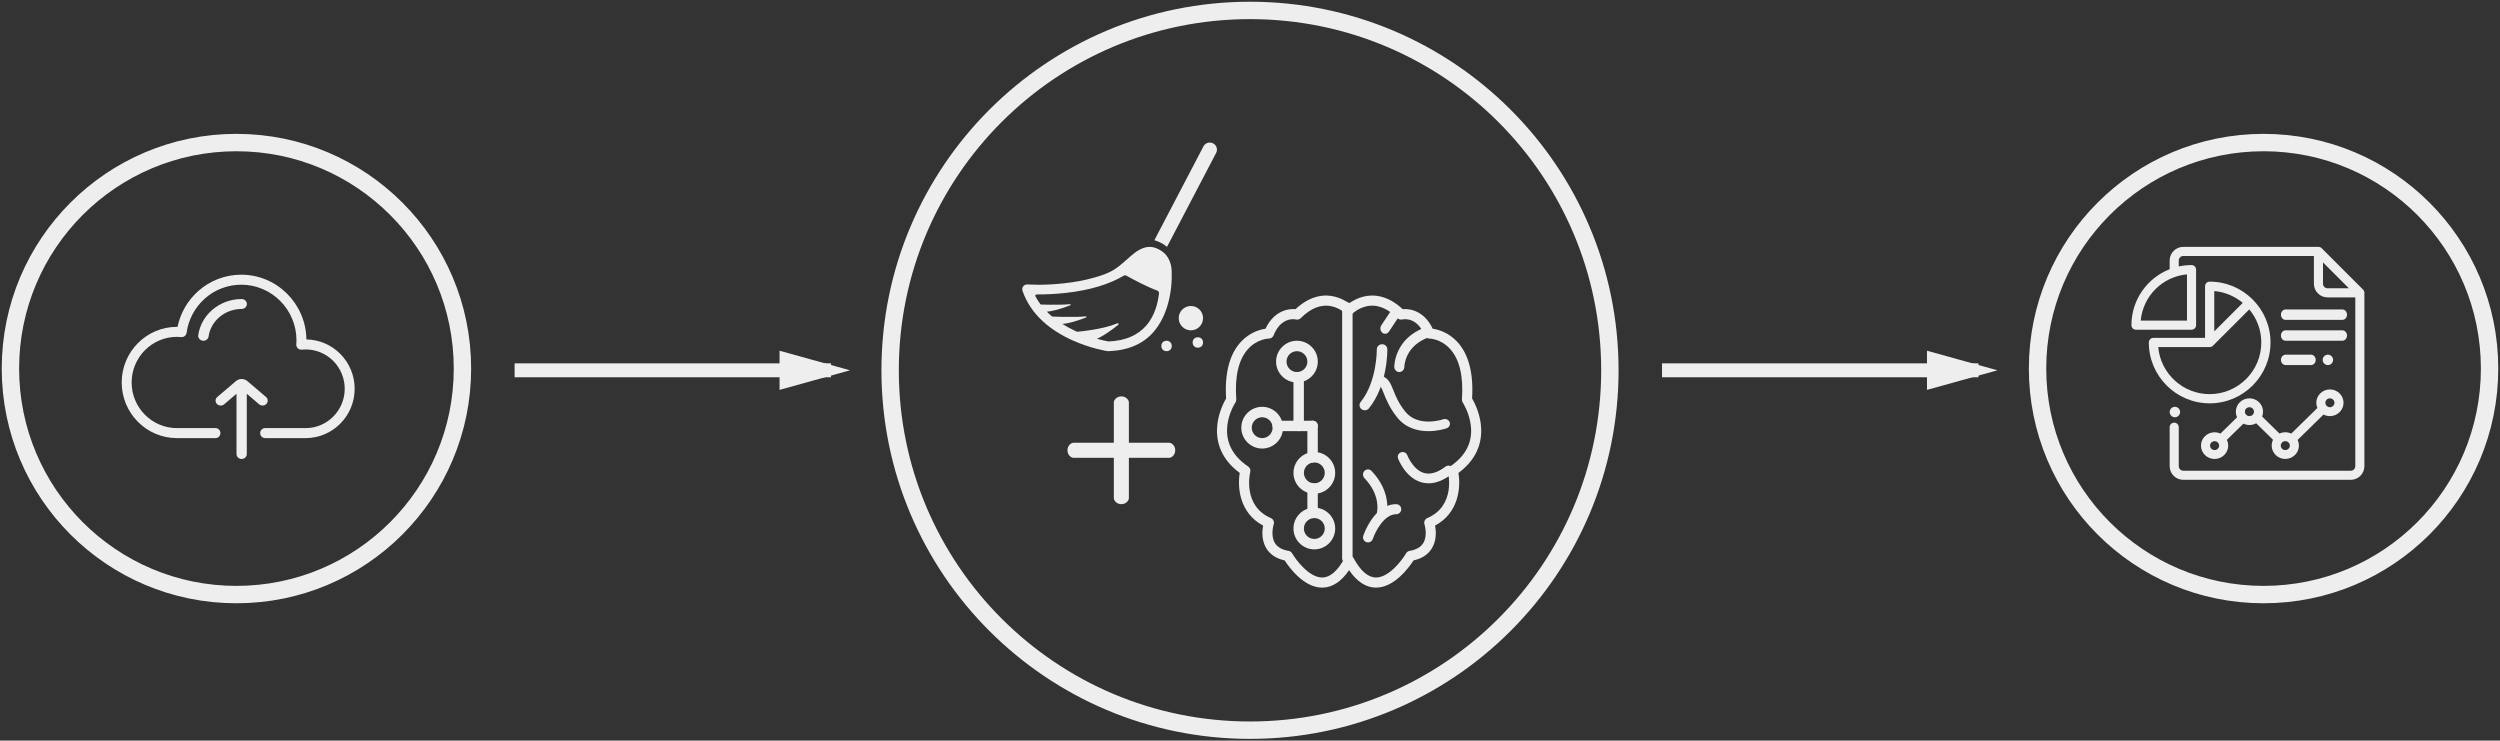 
<svg width="719px" height="213px" viewBox="0 0 719 213" version="1.1" xmlns="http://www.w3.org/2000/svg" xmlns:xlink="http://www.w3.org/1999/xlink">
    <rect x="0" y="0" width="719" height="213" fill="#333333" stroke="none"/>
    <!-- Generator: Sketch 50 (54983) - http://www.bohemiancoding.com/sketch -->
    <desc>Created with Sketch.</desc>
    <defs></defs>
    <g id="Page-1" stroke="none" stroke-width="1" fill="none" fill-rule="evenodd">
        <g id="Group-2" transform="translate(3, 3)">
            <circle id="Oval" stroke="#eeeeee" stroke-width="5" cx="65" cy="103" r="65"></circle>
            <circle id="Oval" stroke="#eeeeee" stroke-width="5" cx="648" cy="103" r="65"></circle>
            <circle id="Oval" stroke="#eeeeee" stroke-width="5" cx="356.5" cy="103.5" r="103.5"></circle>
            <path d="M147,103.5 L234,103.5" id="Line" stroke="#eeeeee" stroke-width="4" stroke-linecap="square" transform="translate(190.5, 103.5) scale(1, -1) translate(-190.5, -103.5) "></path>
            <path id="Line-decoration-1" d="M234,103.5 L223.2,100.5 L223.2,106.5 L234,103.5 Z" stroke="#eeeeee" stroke-width="4" stroke-linecap="square"></path>
            <path d="M477,103.5 L564,103.5" id="Line" stroke="#eeeeee" stroke-width="4" stroke-linecap="square" transform="translate(520.5, 103.5) scale(1, -1) translate(-520.5, -103.5) "></path>
            <path id="Line-decoration-1" d="M564,103.5 L553.2,100.5 L553.2,106.5 L564,103.5 Z" stroke="#eeeeee" stroke-width="4" stroke-linecap="square"></path>
            <g id="analysis" transform="translate(610, 68)" fill="#eeeeee" fill-rule="nonzero">
                <path d="M66.617,12.29 L54.708,0.383 C54.463,0.138 54.13,0 53.783,0 L14.918,0 C12.753,0 10.992,1.761 10.992,3.926 L10.992,6.42 C4.564,8.942 0,15.208 0,22.52 C0,23.242 0.586,23.828 1.309,23.828 L17.285,23.828 C18.008,23.828 18.594,23.242 18.594,22.52 L18.594,6.543 C18.594,5.82 18.008,5.234 17.285,5.234 C16.024,5.234 14.795,5.371 13.609,5.629 L13.609,3.926 C13.609,3.204 14.196,2.617 14.918,2.617 L52.475,2.617 L52.475,10.6 C52.475,12.764 54.236,14.525 56.4,14.525 L64.383,14.525 L64.383,63.074 C64.383,63.796 63.796,64.383 63.074,64.383 L14.918,64.383 C14.196,64.383 13.609,63.796 13.609,63.074 L13.609,51.864 C13.609,51.141 13.023,50.555 12.301,50.555 C11.578,50.555 10.992,51.141 10.992,51.864 L10.992,63.074 C10.992,65.239 12.753,67 14.918,67 L63.074,67 C65.239,67 67,65.239 67,63.074 L67,13.215 C67,12.868 66.862,12.535 66.617,12.29 Z M15.977,7.91 L15.977,21.211 L2.675,21.211 C3.301,14.165 8.93,8.535 15.977,7.91 Z M56.4,11.908 C55.679,11.908 55.092,11.321 55.092,10.6 L55.092,4.468 L62.534,11.908 L56.4,11.908 Z" id="Shape"></path>
                <path d="M13.56,46.44 C13.281,46.16 12.895,46 12.5,46 C12.105,46 11.719,46.16 11.44,46.44 C11.161,46.718 11,47.105 11,47.5 C11,47.895 11.16,48.282 11.44,48.56 C11.719,48.84 12.105,49 12.5,49 C12.895,49 13.281,48.84 13.56,48.56 C13.839,48.282 14,47.895 14,47.5 C14,47.105 13.839,46.718 13.56,46.44 Z" id="Shape"></path>
                <path d="M22.5,10 C21.768,10 21.175,10.593 21.175,11.325 L21.175,26.175 L6.325,26.175 C5.593,26.175 5,26.768 5,27.5 C5,37.149 12.85,45 22.5,45 C32.149,45 40,37.149 40,27.5 C40,17.85 32.149,10 22.5,10 Z M23.825,12.708 C26.926,12.984 29.756,14.217 32.017,16.109 L23.825,24.301 L23.825,12.708 Z M22.5,42.35 C14.758,42.35 8.38,36.395 7.708,28.825 L22.5,28.825 C22.866,28.825 23.197,28.677 23.436,28.437 C23.436,28.437 23.437,28.437 23.437,28.437 L33.891,17.983 C36.049,20.562 37.35,23.882 37.35,27.5 C37.35,35.688 30.688,42.35 22.5,42.35 Z" id="Shape"></path>
                <path d="M57.085,41 C54.926,41 53.17,42.722 53.17,44.838 C53.17,45.368 53.28,45.874 53.479,46.334 L45.961,53.704 C45.444,53.458 44.864,53.319 44.252,53.319 C43.654,53.319 43.087,53.451 42.58,53.687 L37.587,48.793 C37.76,48.36 37.856,47.889 37.856,47.397 C37.856,45.28 36.1,43.559 33.941,43.559 C31.783,43.559 30.026,45.28 30.026,47.397 C30.026,47.97 30.156,48.514 30.387,49.003 L25.598,53.697 C25.088,53.458 24.517,53.324 23.915,53.324 C21.756,53.324 20,55.046 20,57.162 C20,59.278 21.756,61 23.915,61 C26.074,61 27.83,59.278 27.83,57.162 C27.83,56.569 27.692,56.007 27.446,55.505 L32.208,50.837 C32.731,51.091 33.319,51.235 33.942,51.235 C34.644,51.235 35.304,51.051 35.874,50.732 L40.726,55.489 C40.477,55.993 40.337,56.559 40.337,57.157 C40.337,59.273 42.093,60.995 44.252,60.995 C46.411,60.995 48.167,59.273 48.167,57.157 C48.167,56.574 48.033,56.021 47.795,55.525 L55.243,48.224 C55.792,48.512 56.419,48.676 57.085,48.676 C59.244,48.676 61,46.954 61,44.838 C61,42.722 59.244,41 57.085,41 Z M23.915,58.441 C23.195,58.441 22.61,57.868 22.61,57.162 C22.61,56.457 23.195,55.883 23.915,55.883 C24.265,55.883 24.583,56.02 24.818,56.241 C24.823,56.246 24.828,56.252 24.833,56.257 C24.839,56.263 24.846,56.268 24.852,56.274 C25.079,56.504 25.22,56.817 25.22,57.162 C25.22,57.867 24.635,58.441 23.915,58.441 Z M33.941,48.676 C33.222,48.676 32.636,48.102 32.636,47.397 C32.636,46.691 33.222,46.117 33.941,46.117 C34.661,46.117 35.246,46.691 35.246,47.397 C35.246,48.102 34.661,48.676 33.941,48.676 Z M44.252,58.436 C43.532,58.436 42.947,57.862 42.947,57.157 C42.947,56.451 43.532,55.877 44.252,55.877 C44.971,55.877 45.557,56.451 45.557,57.157 C45.557,57.862 44.971,58.436 44.252,58.436 Z M57.085,46.117 C56.365,46.117 55.78,45.543 55.78,44.838 C55.78,44.132 56.365,43.559 57.085,43.559 C57.804,43.559 58.39,44.132 58.39,44.838 C58.39,45.543 57.804,46.117 57.085,46.117 Z" id="Shape"></path>
                <path d="M51.626,31 L44.374,31 C43.615,31 43,31.672 43,32.5 C43,33.328 43.615,34 44.374,34 L51.626,34 C52.385,34 53,33.328 53,32.5 C53,31.672 52.385,31 51.626,31 Z" id="Shape"></path>
                <path d="M57.56,31.439 C57.282,31.16 56.895,31 56.5,31 C56.105,31 55.718,31.16 55.44,31.439 C55.16,31.718 55,32.105 55,32.5 C55,32.895 55.16,33.282 55.44,33.56 C55.718,33.839 56.104,34 56.5,34 C56.895,34 57.282,33.84 57.56,33.56 C57.839,33.282 58,32.895 58,32.5 C58,32.105 57.84,31.718 57.56,31.439 Z" id="Shape"></path>
                <path d="M60.663,18 L44.337,18 C43.599,18 43,18.672 43,19.5 C43,20.328 43.598,21 44.337,21 L60.663,21 C61.401,21 62,20.328 62,19.5 C62,18.672 61.401,18 60.663,18 Z" id="Shape"></path>
                <path d="M60.663,24 L44.337,24 C43.599,24 43,24.672 43,25.5 C43,26.328 43.598,27 44.337,27 L60.663,27 C61.401,27 62,26.328 62,25.5 C62,24.672 61.401,24 60.663,24 Z" id="Shape"></path>
            </g>
            <g id="brain" transform="translate(347, 82)" fill="#eeeeee" fill-rule="nonzero">
                <path d="M75.876,36.927 C75.441,33.428 73.985,30.642 73.374,29.597 C73.816,22.318 72.379,16.837 69.102,13.301 C66.546,10.545 63.561,9.765 62.045,9.545 C59.733,4.637 55.803,3.687 53.415,3.918 C48.942,-0.266 44.805,-0.365 42.079,0.318 C40.281,0.769 38.873,1.615 38,2.253 C37.127,1.614 35.718,0.769 33.921,0.318 C31.195,-0.366 27.058,-0.266 22.585,3.918 C20.194,3.686 16.265,4.637 13.954,9.545 C12.438,9.765 9.453,10.545 6.898,13.301 C3.619,16.837 2.183,22.318 2.625,29.597 C2.014,30.641 0.559,33.428 0.124,36.927 C-0.369,40.891 0.383,46.481 6.555,51.017 C5.839,55.258 6.517,62.557 13.259,66.147 C12.979,67.689 12.794,70.365 14.165,72.652 C15.243,74.451 17.024,75.634 19.464,76.175 C20.697,78.085 24.944,84 30.244,84 C30.278,84 30.312,84 30.346,83.999 C33.187,83.958 35.755,82.271 37.999,78.978 C40.245,82.271 42.812,83.958 45.653,83.999 C50.992,84.078 55.294,78.097 56.535,76.175 C58.975,75.634 60.757,74.451 61.834,72.652 C63.206,70.365 63.019,67.689 62.74,66.147 C69.483,62.557 70.16,55.258 69.445,51.017 C75.617,46.481 76.369,40.891 75.876,36.927 Z M67.027,49.163 C66.517,49.504 66.276,50.131 66.425,50.728 C66.523,51.124 68.74,60.452 60.487,64.004 C59.793,64.302 59.443,65.084 59.682,65.803 C59.692,65.834 60.67,68.951 59.35,71.151 C58.635,72.345 57.305,73.112 55.4,73.431 C54.975,73.502 54.604,73.76 54.386,74.132 C53.253,76.076 49.504,81.088 45.753,81.088 C45.733,81.088 45.711,81.088 45.689,81.088 C43.433,81.053 41.283,79.183 39.299,75.531 C39.045,75.063 38.502,74.772 37.971,74.772 C37.44,74.772 36.952,75.063 36.698,75.531 C34.715,79.183 32.565,81.053 30.308,81.088 C26.553,81.149 22.751,76.087 21.611,74.132 C21.393,73.76 21.021,73.502 20.597,73.431 C18.698,73.113 17.371,72.349 16.654,71.162 C15.318,68.951 16.307,65.83 16.316,65.802 C16.554,65.084 16.205,64.302 15.511,64.003 C7.301,60.469 9.478,51.121 9.574,50.727 C9.722,50.131 9.481,49.504 8.972,49.163 C-1.844,41.921 5.014,31.221 5.309,30.772 C5.488,30.503 5.572,30.183 5.549,29.86 C5.077,23.221 6.23,18.334 8.977,15.332 C11.619,12.446 14.816,12.372 14.941,12.37 C15.534,12.37 16.067,12.008 16.287,11.455 C17.91,7.382 20.517,6.801 21.873,6.801 C22.309,6.801 22.616,6.861 22.718,6.885 C23.212,7.009 23.734,6.864 24.095,6.502 C27.045,3.54 30.077,2.402 33.108,3.117 C35.427,3.665 36.937,5.132 36.947,5.142 C37.219,5.415 37.588,5.569 37.972,5.569 L38.027,5.569 C38.411,5.569 38.78,5.415 39.052,5.142 C39.066,5.127 40.525,3.71 42.782,3.143 C45.848,2.374 48.918,3.502 51.904,6.502 C52.256,6.856 52.778,6.999 53.267,6.888 C53.7,6.789 57.566,6.07 59.711,11.456 C59.929,12.002 60.462,12.363 61.048,12.371 C61.183,12.373 64.38,12.446 67.021,15.332 C69.768,18.334 70.921,23.222 70.449,29.861 C70.427,30.183 70.511,30.504 70.689,30.773 C70.708,30.8 72.537,33.591 72.997,37.289 C73.597,42.113 71.589,46.109 67.027,49.163 Z" id="Shape"></path>
                <path d="M61.926,10.041 C61.673,9.243 60.852,8.813 60.096,9.078 C51.104,12.235 51,20.148 51,20.483 C51,21.32 51.641,21.995 52.436,22 C52.44,22 52.443,22 52.446,22 C53.236,22 53.881,21.326 53.892,20.493 C53.896,20.246 54.051,14.409 61.011,11.967 C61.768,11.701 62.178,10.839 61.926,10.041 Z" id="Shape"></path>
                <path d="M67.711,49.459 C67.239,48.847 66.355,48.728 65.735,49.195 C63.436,50.926 61.358,51.543 59.561,51.031 C56.36,50.12 54.748,45.952 54.732,45.909 C54.462,45.188 53.65,44.819 52.922,45.087 C52.192,45.354 51.818,46.156 52.088,46.878 C52.172,47.103 54.195,52.393 58.764,53.706 C59.445,53.902 60.14,54 60.846,54 C62.949,54 65.161,53.135 67.445,51.413 C68.064,50.946 68.183,50.071 67.711,49.459 Z" id="Shape"></path>
                <path d="M44.435,50.433 C43.879,49.856 42.974,49.856 42.418,50.433 C41.861,51.01 41.861,51.945 42.418,52.522 C47.05,57.319 46.089,61.954 46.04,62.173 C45.854,62.962 46.319,63.758 47.08,63.956 C47.195,63.985 47.312,64 47.426,64 C48.065,64 48.647,63.552 48.809,62.88 C48.872,62.622 50.271,56.477 44.435,50.433 Z" id="Shape"></path>
                <path d="M66.912,36.413 C66.638,35.697 65.802,35.327 65.046,35.585 C64.751,35.685 57.8,37.989 54.109,33.331 C52.191,30.912 51.367,28.84 50.705,27.175 C49.892,25.133 49.125,23.204 46.577,23.005 C45.782,22.941 45.07,23.508 45.005,24.269 C44.939,25.029 45.535,25.696 46.338,25.759 C46.948,25.806 47.178,26.142 47.977,28.15 C48.666,29.882 49.61,32.255 51.778,34.99 C54.318,38.195 57.862,39 60.784,39 C63.613,39 65.858,38.245 66.043,38.182 C66.798,37.921 67.186,37.129 66.912,36.413 Z" id="Shape"></path>
                <path d="M37.5,2 C36.672,2 36,2.652 36,3.455 L36,75.545 C36,76.348 36.672,77 37.5,77 C38.328,77 39,76.349 39,75.545 L39,3.455 C39,2.652 38.328,2 37.5,2 Z" id="Shape"></path>
                <path d="M48.999,15.454 C48.987,14.64 48.324,13.979 47.461,14 C46.624,14.012 45.956,14.683 45.968,15.496 C45.969,15.588 46.052,24.782 41.326,30.612 C40.808,31.252 40.919,32.179 41.578,32.683 C41.856,32.897 42.186,33 42.515,33 C42.963,33 43.407,32.808 43.705,32.438 C49.091,25.796 49.005,15.873 48.999,15.454 Z" id="Shape"></path>
                <path d="M51.554,60 C45.18,60 42.198,68.725 42.075,69.097 C41.822,69.854 42.231,70.671 42.988,70.925 C43.14,70.976 43.295,71 43.446,71 C44.051,71 44.615,70.618 44.818,70.013 C45.484,68.032 47.993,62.892 51.554,62.892 C52.352,62.892 53,62.244 53,61.446 C53,60.648 52.352,60 51.554,60 Z" id="Shape"></path>
                <path d="M52.45,3.303 C51.847,2.798 50.992,2.939 50.542,3.617 L47.27,8.554 C46.82,9.232 46.946,10.191 47.55,10.697 C47.794,10.902 48.079,11 48.363,11 C48.779,11 49.191,10.787 49.458,10.382 L52.73,5.445 C53.18,4.768 53.054,3.809 52.45,3.303 Z" id="Shape"></path>
                <path d="M23,13 C19.692,13 17,15.692 17,19 C17,22.308 19.692,25 23,25 C26.308,25 29,22.308 29,19 C29,15.692 26.308,13 23,13 Z M23,22 C21.345,22 20,20.655 20,19 C20,17.345 21.345,16 23,16 C24.655,16 26,17.345 26,19 C26,20.655 24.654,22 23,22 Z" id="Shape"></path>
                <path d="M13,32 C9.692,32 7,34.692 7,38 C7,41.308 9.692,44 13,44 C16.308,44 19,41.308 19,38 C19,34.692 16.308,32 13,32 Z M13,41 C11.345,41 10,39.655 10,38 C10,36.345 11.345,35 13,35 C14.655,35 16,36.345 16,38 C16,39.655 14.655,41 13,41 Z" id="Shape"></path>
                <path d="M28,45 C24.692,45 22,47.692 22,51 C22,54.308 24.692,57 28,57 C31.308,57 34,54.308 34,51 C34,47.692 31.308,45 28,45 Z M28,54 C26.345,54 25,52.655 25,51 C25,49.345 26.345,48 28,48 C29.655,48 31,49.345 31,51 C31,52.655 29.654,54 28,54 Z" id="Shape"></path>
                <path d="M28,61 C24.692,61 22,63.692 22,67 C22,70.308 24.692,73 28,73 C31.308,73 34,70.308 34,67 C34,63.692 31.308,61 28,61 Z M28,70 C26.345,70 25,68.655 25,67 C25,65.345 26.345,64 28,64 C29.655,64 31,65.345 31,67 C31,68.655 29.654,70 28,70 Z" id="Shape"></path>
                <path d="M23.5,22 C22.672,22 22,22.635 22,23.417 L22,37.583 C22,38.365 22.672,39 23.5,39 C24.329,39 25,38.366 25,37.583 L25,23.417 C25,22.635 24.328,22 23.5,22 Z" id="Shape"></path>
                <path d="M27.556,36 L17.444,36 C16.647,36 16,36.672 16,37.5 C16,38.328 16.647,39 17.444,39 L27.556,39 C28.354,39 29,38.328 29,37.5 C29,36.672 28.353,36 27.556,36 Z" id="Shape"></path>
                <path d="M27.5,36 C26.672,36 26,36.672 26,37.5 L26,46.5 C26,47.328 26.672,48 27.5,48 C28.329,48 29,47.329 29,46.5 L29,37.5 C29,36.672 28.328,36 27.5,36 Z" id="Shape"></path>
                <path d="M27.5,54 C26.672,54 26,54.64 26,55.428 L26,62.572 C26,63.36 26.672,64 27.5,64 C28.329,64 29,63.361 29,62.572 L29,55.428 C29,54.64 28.328,54 27.5,54 Z" id="Shape"></path>
            </g>
            <g id="wiping-swipe-for-floors" transform="translate(291, 38)" fill="#eeeeee" fill-rule="nonzero">
                <path d="M52.111,1.1 L38,28.085 C38.081,28.107 38.162,28.131 38.242,28.156 C38.838,28.346 39.397,28.576 39.918,28.847 C40.548,29.174 41.12,29.559 41.632,30 L55.771,2.962 C56.292,1.965 55.895,0.74 54.884,0.226 C53.874,-0.288 52.632,0.103 52.111,1.1 Z" id="Shape"></path>
                <path d="M6.073,51.544 C8.307,53.565 11.049,55.327 14.224,56.779 C19.587,59.231 24.305,59.955 24.504,59.985 C24.509,59.986 24.515,59.986 24.52,59.987 C24.583,59.996 24.646,60 24.709,60 C24.724,60 24.739,60 24.754,59.999 C30.395,59.814 34.792,57.929 37.821,54.397 C41.806,49.75 43.246,42.764 42.966,36.757 C42.886,35.038 42.276,33.282 41.078,32.03 C40.988,31.937 40.897,31.846 40.801,31.758 C40.38,31.374 39.91,31.053 39.41,30.787 C38.976,30.557 38.52,30.368 38.053,30.217 C37.859,30.154 37.665,30.107 37.471,30.072 C37.202,30.024 36.934,30 36.667,30 C34.689,30 32.793,31.247 31.344,32.521 C29.849,33.837 28.331,35.271 26.641,36.394 C24.789,37.625 22.756,38.245 20.639,38.85 C17.904,39.631 15.093,40.131 12.269,40.448 C9.759,40.731 7.214,40.895 4.678,40.895 C3.671,40.895 2.665,40.87 1.663,40.815 C1.605,40.812 1.547,40.809 1.489,40.805 C1.457,40.803 1.424,40.802 1.392,40.802 C0.961,40.802 0.552,41.002 0.288,41.348 C0.003,41.72 -0.076,42.21 0.076,42.653 C1.219,45.986 3.237,48.977 6.073,51.544 Z M4.122,43.68 C4.123,43.68 4.124,43.68 4.125,43.68 C4.265,43.681 4.411,43.681 4.561,43.681 C6.611,43.681 9.469,43.59 12.674,43.224 C19.457,42.45 24.986,40.793 29.172,38.29 C29.291,38.219 29.424,38.184 29.558,38.184 C29.684,38.184 29.811,38.215 29.925,38.278 C32.358,39.62 36.139,41.608 38.835,42.573 C39.168,42.693 39.375,43.028 39.334,43.381 C39.012,46.204 38.099,49.797 35.7,52.587 C33.242,55.445 29.613,56.995 24.909,57.197 C24.895,57.198 24.88,57.198 24.865,57.198 C24.804,57.198 24.743,57.193 24.683,57.182 C24.209,57.098 23.04,56.872 21.471,56.439 C21.918,56.24 22.381,56.003 22.848,55.738 C23.267,55.5 23.689,55.242 24.107,54.971 C25.4,54.134 26.653,53.184 27.627,52.402 C27.852,52.221 27.641,51.868 27.375,51.98 C25.245,52.877 22.524,53.476 20.089,53.87 C19.324,53.994 18.587,54.098 17.906,54.184 C17.109,54.285 16.389,54.362 15.787,54.419 C15.631,54.35 15.473,54.28 15.316,54.207 C13.961,53.584 12.697,52.902 11.528,52.167 C12.038,52.119 12.574,52.034 13.118,51.923 C13.612,51.823 14.111,51.701 14.603,51.567 C16.051,51.172 17.428,50.674 18.369,50.307 C18.549,50.237 18.485,49.969 18.293,49.987 C16.579,50.153 14.201,50.168 12.171,50.138 C11.506,50.128 10.878,50.113 10.323,50.098 C9.593,50.077 8.99,50.054 8.592,50.038 C8.36,49.842 8.131,49.644 7.91,49.443 C7.623,49.183 7.347,48.918 7.08,48.648 C7.492,48.606 7.92,48.54 8.355,48.457 C8.761,48.379 9.173,48.285 9.582,48.182 C11.199,47.772 12.776,47.205 13.82,46.798 C13.999,46.728 13.935,46.46 13.744,46.478 C12.135,46.634 9.941,46.657 7.998,46.634 C7.519,46.628 7.055,46.62 6.619,46.61 C6.134,46.6 5.683,46.587 5.285,46.574 C4.72,45.821 4.221,45.04 3.791,44.231 C3.658,43.982 3.841,43.68 4.122,43.68 Z" id="Shape"></path>
                <circle id="Oval" cx="48.5" cy="50.5" r="3.5"></circle>
                <circle id="Oval" cx="41.5" cy="58.5" r="1.5"></circle>
                <circle id="Oval" cx="50.5" cy="57.5" r="1.5"></circle>
            </g>
            <g id="cloud-computing" transform="translate(32, 76)" fill="#eeeeee" fill-rule="nonzero">
                <path d="M53.124,18.623 C52.985,8.33 44.631,0 34.384,0 C29.825,0 25.434,1.671 22.018,4.705 C18.969,7.412 16.884,11.031 16.058,15.003 C15.998,15.003 15.938,15.002 15.878,15.002 C7.123,15.002 0,22.179 0,31.001 C0,39.823 7.123,47 15.878,47 L26.968,47 C27.757,47 28.397,46.356 28.397,45.56 C28.397,44.765 27.757,44.121 26.968,44.121 L15.878,44.121 C8.699,44.121 2.858,38.235 2.858,31.001 C2.858,23.767 8.699,17.882 15.878,17.882 C16.261,17.882 16.665,17.902 17.115,17.945 C17.877,18.017 18.561,17.471 18.664,16.706 C19.179,12.906 21.041,9.411 23.908,6.865 C26.801,4.295 30.521,2.879 34.384,2.879 C43.143,2.879 50.268,10.059 50.268,18.885 C50.268,19.203 50.245,19.53 50.22,19.877 L50.21,20.024 C50.18,20.448 50.337,20.863 50.64,21.159 C50.942,21.454 51.358,21.601 51.778,21.558 C52.158,21.52 52.541,21.5 52.917,21.5 C59.107,21.5 64.142,26.574 64.142,32.81 C64.142,39.047 59.107,44.12 52.917,44.12 L41.256,44.12 C40.468,44.12 39.828,44.765 39.828,45.56 C39.828,46.355 40.468,47 41.256,47 L52.917,47 C60.683,47 67,40.635 67,32.81 C67,25.056 60.795,18.735 53.124,18.623 Z" id="Shape"></path>
                <path d="M34.5,7 C28.23,7 22.862,11.462 22.014,17.379 C21.902,18.16 22.477,18.88 23.297,18.987 C23.366,18.996 23.434,19 23.502,19 C24.24,19 24.883,18.481 24.986,17.765 C25.631,13.256 29.722,9.856 34.5,9.856 C35.329,9.856 36,9.217 36,8.428 C36,7.639 35.329,7 34.5,7 Z" id="Shape"></path>
                <path d="M41.506,35.173 L36.127,30.593 C35.2,29.802 33.801,29.803 32.873,30.592 L27.494,35.173 C26.884,35.692 26.832,36.583 27.376,37.164 C27.92,37.744 28.855,37.795 29.464,37.276 L33.021,34.247 L33.021,51.59 C33.021,52.369 33.683,53 34.5,53 C35.317,53 35.979,52.369 35.979,51.59 L35.979,34.247 L39.536,37.276 C39.818,37.516 40.17,37.634 40.521,37.634 C40.927,37.634 41.332,37.476 41.624,37.164 C42.168,36.583 42.115,35.692 41.506,35.173 Z" id="Shape"></path>
            </g>
            <g id="add" transform="translate(304, 111)" fill="#eeeeee" fill-rule="nonzero">
                <path d="M29.318,13.337 L17.663,13.337 L17.663,1.682 C17.663,1.151 16.942,0 15.5,0 C14.058,0 13.337,1.151 13.337,1.682 L13.337,13.337 L1.682,13.337 C1.151,13.337 0,14.058 0,15.5 C0,16.942 1.151,17.663 1.682,17.663 L13.337,17.663 L13.337,29.318 C13.337,29.849 14.058,31 15.5,31 C16.942,31 17.663,29.849 17.663,29.318 L17.663,17.663 L29.318,17.663 C29.849,17.663 31,16.942 31,15.5 C31,14.058 29.849,13.337 29.318,13.337 Z" id="Shape"></path>
            </g>
        </g>
    </g>
</svg>